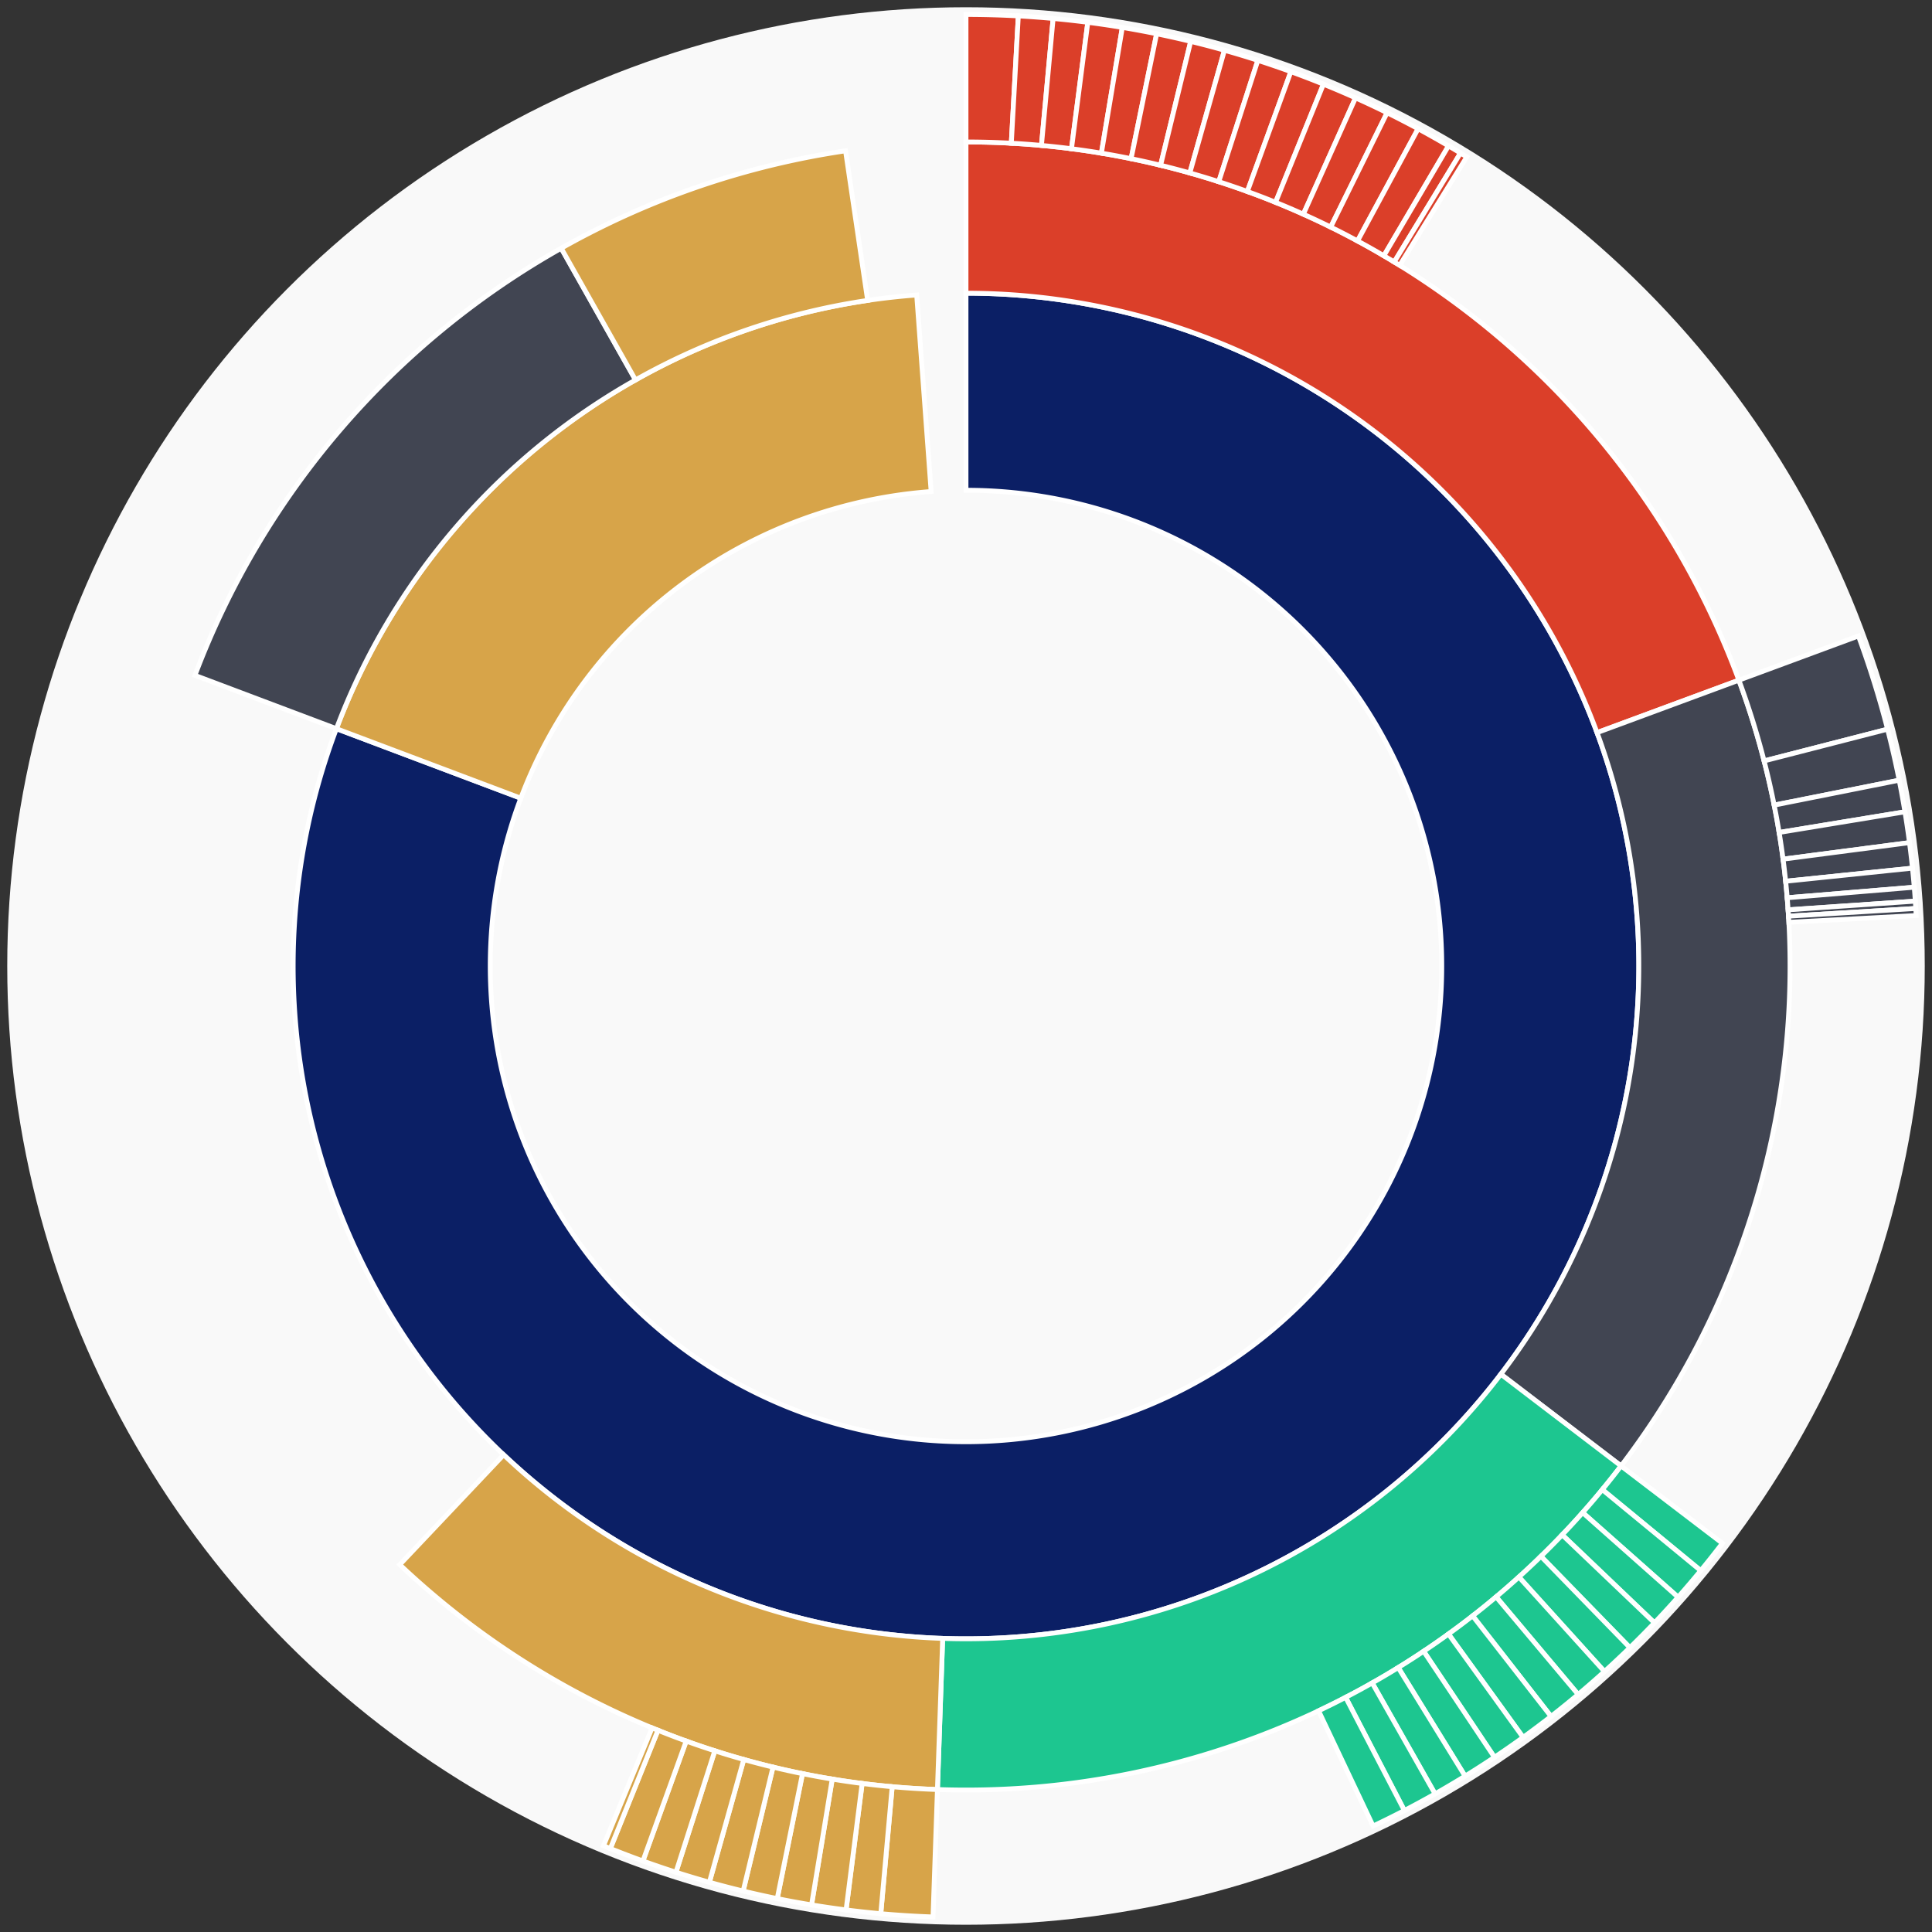 <svg xmlns="http://www.w3.org/2000/svg" width="400" height="400" id="block-7907800"><rect width="100%" height="100%" fill="#333333" stroke="none"/><g id="burst-container" transform="translate(200,200)"><circle r="197" style="fill: #f9f9f9; stroke: #f9f9f9; stroke-width: 3; opacity: 1;" id="circle-base"></circle><path display="none" d="M6.031385485800715e-15,-98.5A98.5,98.5,0,1,1,-6.031385485800715e-15,98.5A98.5,98.5,0,1,1,6.031385485800715e-15,-98.5Z" fill-rule="evenodd" id="p-type-root" style="stroke: #fff; opacity: 1;"></path><path d="M8.529667153919608e-15,-139.3A139.3,139.3,0,1,1,-130.347,-49.133L-92.17,-34.742A98.5,98.5,0,1,0,6.031385485800715e-15,-98.5Z" fill-rule="evenodd" style="fill: #0B1F65; stroke: #fff; opacity: 1;" id="p-type-data"></path><path d="M-130.347,-49.133A139.3,139.3,0,0,1,-10.209,-138.925L-7.219,-98.235A98.5,98.5,0,0,0,-92.17,-34.742Z" fill-rule="evenodd" style="fill: #D7A449; stroke: #fff; opacity: 1;" id="p-type-value"></path><path d="M1.0446666101440332e-14,-170.607A170.607,170.607,0,0,1,160.016,-59.176L130.652,-48.317A139.3,139.3,0,0,0,8.529667153919608e-15,-139.3Z" fill-rule="evenodd" style="fill: #DB3F29; stroke: #fff; opacity: 1;" id="p-type-functions"></path><path d="M160.016,-59.176A170.607,170.607,0,0,1,135.623,103.505L110.735,84.511A139.3,139.3,0,0,0,130.652,-48.317Z" fill-rule="evenodd" style="fill: #414552; stroke: #fff; opacity: 1;" id="p-type-ether"></path><path d="M135.623,103.505A170.607,170.607,0,0,1,-5.915,170.504L-4.83,139.216A139.3,139.3,0,0,0,110.735,84.511Z" fill-rule="evenodd" style="fill: #1DC690; stroke: #fff; opacity: 1;" id="p-type-logs"></path><path d="M-5.915,170.504A170.607,170.607,0,0,1,-117.239,123.942L-95.725,101.199A139.3,139.3,0,0,0,-4.83,139.216Z" fill-rule="evenodd" style="fill: #D7A449; stroke: #fff; opacity: 1;" id="p-type-tokenTransfers"></path><path d="M-159.642,-60.175A170.607,170.607,0,0,1,-83.803,-148.606L-68.425,-121.336A139.3,139.3,0,0,0,-130.347,-49.133Z" fill-rule="evenodd" style="fill: #414552; stroke: #fff; opacity: 1;" id="p-type-ether"></path><path d="M-83.803,-148.606A170.607,170.607,0,0,1,-24.939,-168.774L-20.363,-137.804A139.3,139.3,0,0,0,-68.425,-121.336Z" fill-rule="evenodd" style="fill: #D7A449; stroke: #fff; opacity: 1;" id="p-type-tokenTransfers"></path><path d="M1.206277097160143e-14,-197A197,197,0,0,1,10.832,-196.702L9.381,-170.349A170.607,170.607,0,0,0,1.0446666101440332e-14,-170.607Z" fill-rule="evenodd" style="fill: #DB3F29; stroke: #fff; opacity: 1;" id="p-type-functions"></path><path d="M10.832,-196.702A197,197,0,0,1,18.038,-196.172L15.621,-169.89A170.607,170.607,0,0,0,9.381,-170.349Z" fill-rule="evenodd" style="fill: #DB3F29; stroke: #fff; opacity: 1;" id="p-type-functions"></path><path d="M18.038,-196.172A197,197,0,0,1,25.219,-195.379L21.84,-169.203A170.607,170.607,0,0,0,15.621,-169.89Z" fill-rule="evenodd" style="fill: #DB3F29; stroke: #fff; opacity: 1;" id="p-type-functions"></path><path d="M25.219,-195.379A197,197,0,0,1,32.366,-194.323L28.03,-168.289A170.607,170.607,0,0,0,21.84,-169.203Z" fill-rule="evenodd" style="fill: #DB3F29; stroke: #fff; opacity: 1;" id="p-type-functions"></path><path d="M32.366,-194.323A197,197,0,0,1,39.47,-193.005L34.182,-167.148A170.607,170.607,0,0,0,28.03,-168.289Z" fill-rule="evenodd" style="fill: #DB3F29; stroke: #fff; opacity: 1;" id="p-type-functions"></path><path d="M39.47,-193.005A197,197,0,0,1,46.521,-191.428L40.288,-165.782A170.607,170.607,0,0,0,34.182,-167.148Z" fill-rule="evenodd" style="fill: #DB3F29; stroke: #fff; opacity: 1;" id="p-type-functions"></path><path d="M46.521,-191.428A197,197,0,0,1,53.509,-189.594L46.34,-164.193A170.607,170.607,0,0,0,40.288,-165.782Z" fill-rule="evenodd" style="fill: #DB3F29; stroke: #fff; opacity: 1;" id="p-type-functions"></path><path d="M53.509,-189.594A197,197,0,0,1,60.425,-187.504L52.33,-162.383A170.607,170.607,0,0,0,46.34,-164.193Z" fill-rule="evenodd" style="fill: #DB3F29; stroke: #fff; opacity: 1;" id="p-type-functions"></path><path d="M60.425,-187.504A197,197,0,0,1,67.26,-185.162L58.249,-160.355A170.607,170.607,0,0,0,52.33,-162.383Z" fill-rule="evenodd" style="fill: #DB3F29; stroke: #fff; opacity: 1;" id="p-type-functions"></path><path d="M67.26,-185.162A197,197,0,0,1,74.004,-182.572L64.09,-158.112A170.607,170.607,0,0,0,58.249,-160.355Z" fill-rule="evenodd" style="fill: #DB3F29; stroke: #fff; opacity: 1;" id="p-type-functions"></path><path d="M74.004,-182.572A197,197,0,0,1,80.649,-179.735L69.844,-155.655A170.607,170.607,0,0,0,64.09,-158.112Z" fill-rule="evenodd" style="fill: #DB3F29; stroke: #fff; opacity: 1;" id="p-type-functions"></path><path d="M80.649,-179.735A197,197,0,0,1,87.185,-176.657L75.505,-152.989A170.607,170.607,0,0,0,69.844,-155.655Z" fill-rule="evenodd" style="fill: #DB3F29; stroke: #fff; opacity: 1;" id="p-type-functions"></path><path d="M87.185,-176.657A197,197,0,0,1,93.605,-173.341L81.064,-150.118A170.607,170.607,0,0,0,75.505,-152.989Z" fill-rule="evenodd" style="fill: #DB3F29; stroke: #fff; opacity: 1;" id="p-type-functions"></path><path d="M93.605,-173.341A197,197,0,0,1,99.898,-169.792L86.514,-147.045A170.607,170.607,0,0,0,81.064,-150.118Z" fill-rule="evenodd" style="fill: #DB3F29; stroke: #fff; opacity: 1;" id="p-type-functions"></path><path d="M99.898,-169.792A197,197,0,0,1,102.377,-168.309L88.661,-145.76A170.607,170.607,0,0,0,86.514,-147.045Z" fill-rule="evenodd" style="fill: #DB3F29; stroke: #fff; opacity: 1;" id="p-type-functions"></path><path d="M102.377,-168.309A197,197,0,0,1,103.677,-167.511L89.787,-145.069A170.607,170.607,0,0,0,88.661,-145.76Z" fill-rule="evenodd" style="fill: #DB3F29; stroke: #fff; opacity: 1;" id="p-type-functions"></path><path d="M184.77,-68.33A197,197,0,0,1,190.801,-49.029L165.239,-42.46A170.607,170.607,0,0,0,160.016,-59.176Z" fill-rule="evenodd" style="fill: #414552; stroke: #fff; opacity: 1;" id="p-type-ether"></path><path d="M190.801,-49.029A197,197,0,0,1,193.209,-38.463L167.324,-33.31A170.607,170.607,0,0,0,165.239,-42.46Z" fill-rule="evenodd" style="fill: #414552; stroke: #fff; opacity: 1;" id="p-type-ether"></path><path d="M193.209,-38.463A197,197,0,0,1,194.396,-31.924L168.352,-27.647A170.607,170.607,0,0,0,167.324,-33.31Z" fill-rule="evenodd" style="fill: #414552; stroke: #fff; opacity: 1;" id="p-type-ether"></path><path d="M194.396,-31.924A197,197,0,0,1,195.337,-25.542L169.167,-22.12A170.607,170.607,0,0,0,168.352,-27.647Z" fill-rule="evenodd" style="fill: #414552; stroke: #fff; opacity: 1;" id="p-type-ether"></path><path d="M195.337,-25.542A197,197,0,0,1,195.955,-20.262L169.702,-17.547A170.607,170.607,0,0,0,169.167,-22.12Z" fill-rule="evenodd" style="fill: #414552; stroke: #fff; opacity: 1;" id="p-type-ether"></path><path d="M195.955,-20.262A197,197,0,0,1,196.324,-16.312L170.021,-14.127A170.607,170.607,0,0,0,169.702,-17.547Z" fill-rule="evenodd" style="fill: #414552; stroke: #fff; opacity: 1;" id="p-type-ether"></path><path d="M196.324,-16.312A197,197,0,0,1,196.542,-13.43L170.21,-11.631A170.607,170.607,0,0,0,170.021,-14.127Z" fill-rule="evenodd" style="fill: #414552; stroke: #fff; opacity: 1;" id="p-type-ether"></path><path d="M196.542,-13.43A197,197,0,0,1,196.64,-11.909L170.295,-10.314A170.607,170.607,0,0,0,170.21,-11.631Z" fill-rule="evenodd" style="fill: #414552; stroke: #fff; opacity: 1;" id="p-type-ether"></path><path d="M196.64,-11.909A197,197,0,0,1,196.723,-10.446L170.367,-9.046A170.607,170.607,0,0,0,170.295,-10.314Z" fill-rule="evenodd" style="fill: #414552; stroke: #fff; opacity: 1;" id="p-type-ether"></path><path d="M156.604,119.517A197,197,0,0,1,152.116,125.179L131.736,108.408A170.607,170.607,0,0,0,135.623,103.505Z" fill-rule="evenodd" style="fill: #1DC690; stroke: #fff; opacity: 1;" id="p-type-logs"></path><path d="M152.116,125.179A197,197,0,0,1,147.423,130.673L127.672,113.166A170.607,170.607,0,0,0,131.736,108.408Z" fill-rule="evenodd" style="fill: #1DC690; stroke: #fff; opacity: 1;" id="p-type-logs"></path><path d="M147.423,130.673A197,197,0,0,1,142.533,135.991L123.437,117.771A170.607,170.607,0,0,0,127.672,113.166Z" fill-rule="evenodd" style="fill: #1DC690; stroke: #fff; opacity: 1;" id="p-type-logs"></path><path d="M142.533,135.991A197,197,0,0,1,137.45,141.126L119.035,122.218A170.607,170.607,0,0,0,123.437,117.771Z" fill-rule="evenodd" style="fill: #1DC690; stroke: #fff; opacity: 1;" id="p-type-logs"></path><path d="M137.45,141.126A197,197,0,0,1,132.183,146.071L114.474,126.501A170.607,170.607,0,0,0,119.035,122.218Z" fill-rule="evenodd" style="fill: #1DC690; stroke: #fff; opacity: 1;" id="p-type-logs"></path><path d="M132.183,146.071A197,197,0,0,1,126.738,150.819L109.758,130.613A170.607,170.607,0,0,0,114.474,126.501Z" fill-rule="evenodd" style="fill: #1DC690; stroke: #fff; opacity: 1;" id="p-type-logs"></path><path d="M126.738,150.819A197,197,0,0,1,121.122,155.365L104.895,134.55A170.607,170.607,0,0,0,109.758,130.613Z" fill-rule="evenodd" style="fill: #1DC690; stroke: #fff; opacity: 1;" id="p-type-logs"></path><path d="M121.122,155.365A197,197,0,0,1,115.344,159.702L99.891,138.306A170.607,170.607,0,0,0,104.895,134.55Z" fill-rule="evenodd" style="fill: #1DC690; stroke: #fff; opacity: 1;" id="p-type-logs"></path><path d="M115.344,159.702A197,197,0,0,1,109.41,163.824L94.752,141.876A170.607,170.607,0,0,0,99.891,138.306Z" fill-rule="evenodd" style="fill: #1DC690; stroke: #fff; opacity: 1;" id="p-type-logs"></path><path d="M109.41,163.824A197,197,0,0,1,103.33,167.726L89.486,145.255A170.607,170.607,0,0,0,94.752,141.876Z" fill-rule="evenodd" style="fill: #1DC690; stroke: #fff; opacity: 1;" id="p-type-logs"></path><path d="M103.33,167.726A197,197,0,0,1,97.11,171.402L84.1,148.439A170.607,170.607,0,0,0,89.486,145.255Z" fill-rule="evenodd" style="fill: #1DC690; stroke: #fff; opacity: 1;" id="p-type-logs"></path><path d="M97.11,171.402A197,197,0,0,1,90.759,174.848L78.6,151.423A170.607,170.607,0,0,0,84.1,148.439Z" fill-rule="evenodd" style="fill: #1DC690; stroke: #fff; opacity: 1;" id="p-type-logs"></path><path d="M90.759,174.848A197,197,0,0,1,84.287,178.058L72.995,154.203A170.607,170.607,0,0,0,78.6,151.423Z" fill-rule="evenodd" style="fill: #1DC690; stroke: #fff; opacity: 1;" id="p-type-logs"></path><path d="M-6.831,196.882A197,197,0,0,1,-17.646,196.208L-15.282,169.921A170.607,170.607,0,0,0,-5.915,170.504Z" fill-rule="evenodd" style="fill: #D7A449; stroke: #fff; opacity: 1;" id="p-type-tokenTransfers"></path><path d="M-17.646,196.208A197,197,0,0,1,-24.829,195.429L-21.503,169.247A170.607,170.607,0,0,0,-15.282,169.921Z" fill-rule="evenodd" style="fill: #D7A449; stroke: #fff; opacity: 1;" id="p-type-tokenTransfers"></path><path d="M-24.829,195.429A197,197,0,0,1,-31.978,194.387L-27.694,168.344A170.607,170.607,0,0,0,-21.503,169.247Z" fill-rule="evenodd" style="fill: #D7A449; stroke: #fff; opacity: 1;" id="p-type-tokenTransfers"></path><path d="M-31.978,194.387A197,197,0,0,1,-39.085,193.084L-33.848,167.216A170.607,170.607,0,0,0,-27.694,168.344Z" fill-rule="evenodd" style="fill: #D7A449; stroke: #fff; opacity: 1;" id="p-type-tokenTransfers"></path><path d="M-39.085,193.084A197,197,0,0,1,-46.138,191.521L-39.957,165.862A170.607,170.607,0,0,0,-33.848,167.216Z" fill-rule="evenodd" style="fill: #D7A449; stroke: #fff; opacity: 1;" id="p-type-tokenTransfers"></path><path d="M-46.138,191.521A197,197,0,0,1,-53.13,189.7L-46.012,164.285A170.607,170.607,0,0,0,-39.957,165.862Z" fill-rule="evenodd" style="fill: #D7A449; stroke: #fff; opacity: 1;" id="p-type-tokenTransfers"></path><path d="M-53.13,189.7A197,197,0,0,1,-60.05,187.624L-52.005,162.488A170.607,170.607,0,0,0,-46.012,164.285Z" fill-rule="evenodd" style="fill: #D7A449; stroke: #fff; opacity: 1;" id="p-type-tokenTransfers"></path><path d="M-60.05,187.624A197,197,0,0,1,-66.89,185.296L-57.928,160.471A170.607,170.607,0,0,0,-52.005,162.488Z" fill-rule="evenodd" style="fill: #D7A449; stroke: #fff; opacity: 1;" id="p-type-tokenTransfers"></path><path d="M-66.89,185.296A197,197,0,0,1,-73.64,182.719L-63.774,158.239A170.607,170.607,0,0,0,-57.928,160.471Z" fill-rule="evenodd" style="fill: #D7A449; stroke: #fff; opacity: 1;" id="p-type-tokenTransfers"></path><path d="M-73.64,182.719A197,197,0,0,1,-75.051,182.144L-64.996,157.741A170.607,170.607,0,0,0,-63.774,158.239Z" fill-rule="evenodd" style="fill: #D7A449; stroke: #fff; opacity: 1;" id="p-type-tokenTransfers"></path></g></svg>